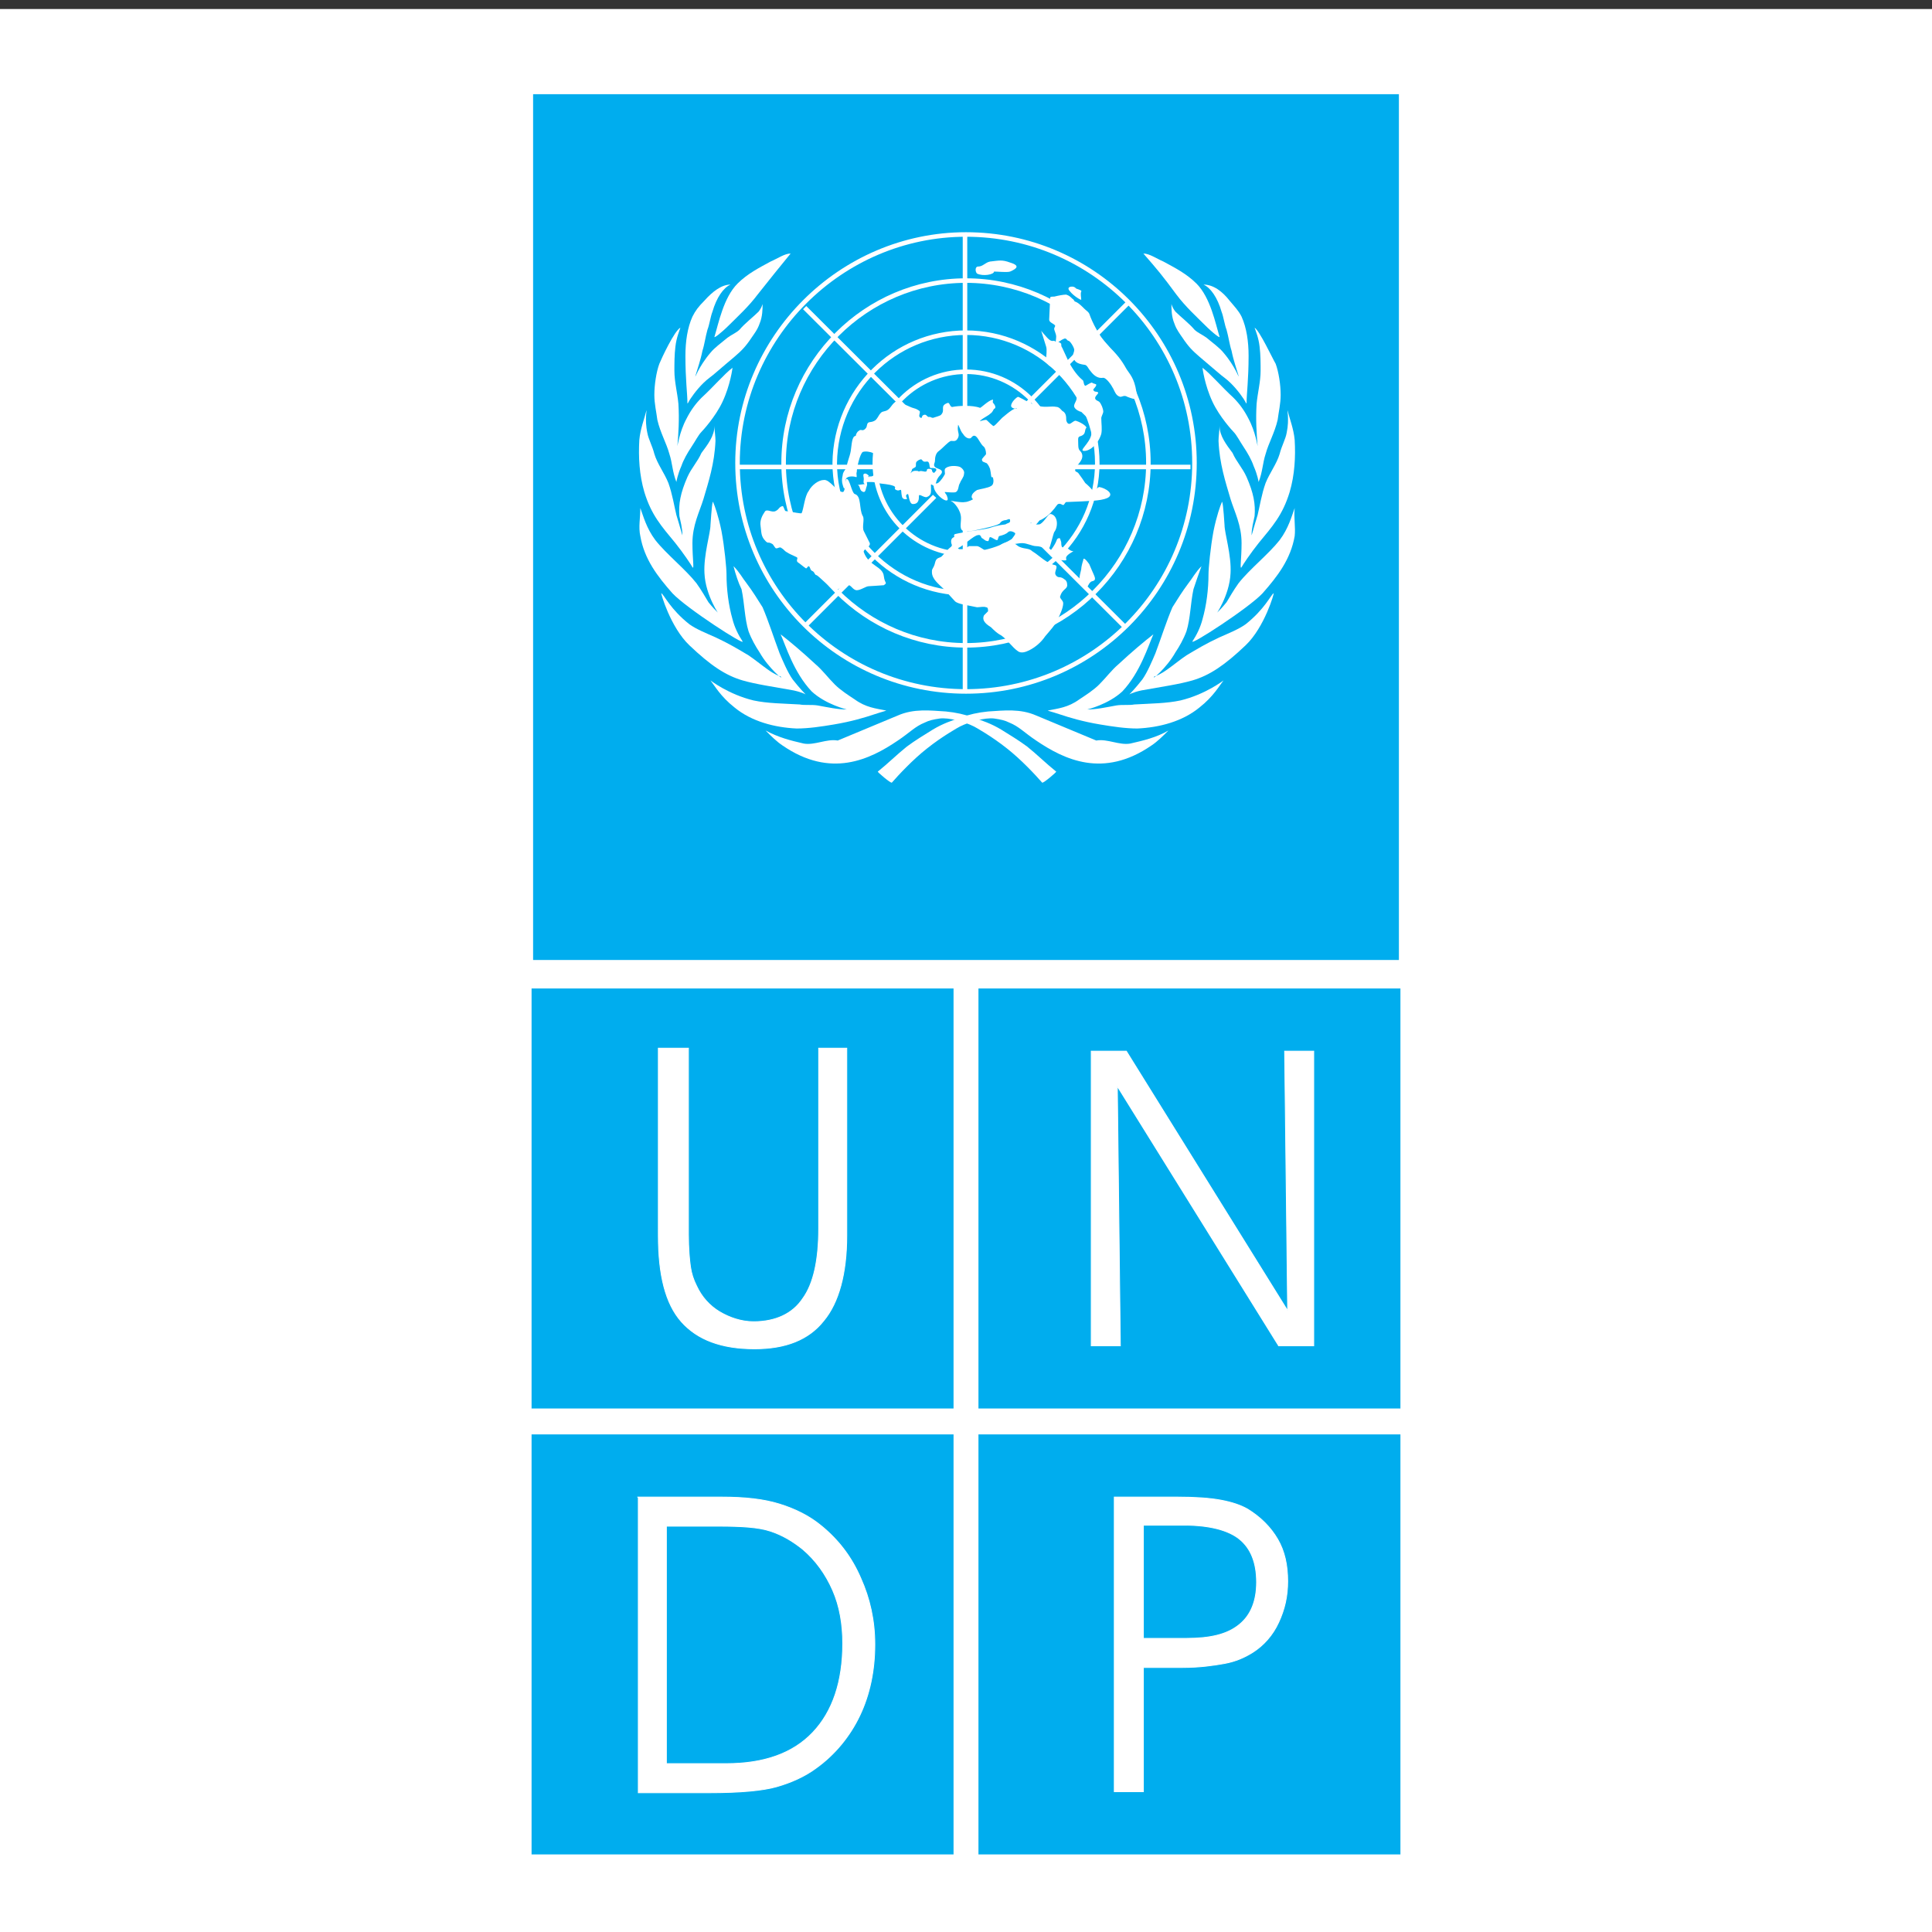 <?xml version="1.0" encoding="utf-8"?>
<!-- Generator: Adobe Illustrator 23.0.3, SVG Export Plug-In . SVG Version: 6.00 Build 0)  -->
<svg version="1.1" id="Layer_1" xmlns="http://www.w3.org/2000/svg" xmlns:xlink="http://www.w3.org/1999/xlink" x="0px" y="0px"
	 viewBox="0 0 192.8 192.8" style="enable-background:new 0 0 192.8 192.8;" xml:space="preserve">
<rect x="0" y="0" width="192.8" height="192.8" fill="#333333" stroke="none"/>
<style type="text/css">
	.st0{fill-rule:evenodd;clip-rule:evenodd;fill:#FFFFFF;}
	.st1{fill-rule:evenodd;clip-rule:evenodd;fill:#00ADEE;}
	.st2{fill:none;stroke:#FFFFFF;stroke-width:0.453;stroke-miterlimit:2.613;}
	.st3{fill-rule:evenodd;clip-rule:evenodd;fill:#00ADEE;stroke:#FFFFFF;stroke-width:8.628764e-02;stroke-miterlimit:2.613;}
	.st4{fill-rule:evenodd;clip-rule:evenodd;fill:#FFFFFF;stroke:#FFFFFF;stroke-width:8.628764e-02;stroke-miterlimit:2.613;}
</style>
<g>
	<polygon class="st0" points="0,0.9 192.8,0.9 192.8,193.6 0,193.6 0,0.9 	"/>
	<polygon class="st1" points="53.2,9.4 139.6,9.4 139.6,95.8 53.2,95.8 53.2,9.4 	"/>
	<path class="st2" d="M96.3,23.6v45.5 M112.6,30.2L80.3,62.5 M73.7,46.6h45.1 M80.3,30.7l31.9,31.8"/>
	<path class="st0" d="M78.9,25.3c-0.6,0-1.3,0.5-2,0.8c-1.1,0.6-2.3,1.2-3.3,2.2c-1.4,1.4-1.9,4-2.3,5.3c-0.1,0.2,0.6-0.3,1.5-1.2
		c0.8-0.8,1.9-1.8,2.8-3C77.1,27.5,77.6,26.9,78.9,25.3L78.9,25.3z"/>
	<path class="st0" d="M72.9,28.4c-0.7,0.3-1.4,1.3-1.8,2.7c-0.2,0.5-0.3,1.3-0.5,1.8c-0.2,0.7-0.3,1.5-0.5,2.1
		c-0.2,1-0.5,1.8-0.7,2.5c-0.1,0.4,0.3-0.9,1.5-2.3c0.4-0.5,1.1-1,1.7-1.5c0.4-0.3,0.9-0.5,1.2-0.8c0.5-0.6,1.4-1.3,1.9-1.8
		c0.4-0.5,0.4-0.9,0.4-0.7c0,0.4,0,1.2-0.3,1.9c-0.2,0.6-0.6,1.1-0.8,1.4c-0.6,0.9-1,1.3-1.7,1.9c-1.2,1-2.2,1.9-2.5,2.1
		c-0.8,0.6-1.5,1.5-1.9,2.1c-0.2,0.3-0.3,0.6-0.3,0.4c0-0.9-0.2-2.3-0.2-4.7c0-1.4,0.2-2.8,0.7-3.9c0.3-0.6,0.6-1,1.2-1.6
		C71.1,29.1,72,28.4,72.9,28.4L72.9,28.4z"/>
	<path class="st0" d="M67.9,32.7c-0.1,0.3-0.4,1-0.5,1.9c-0.1,0.8-0.1,1.7-0.1,2.4c0,1.1,0.3,2.2,0.4,3.3c0.1,1.6,0,3-0.1,4.2
		c0,0.1,0.2-1.4,0.9-2.7c0.4-0.8,0.9-1.5,1.5-2.1c1.2-1.1,2.3-2.4,3.1-3c0,0-0.2,1.7-1,3.4c-0.7,1.5-2,2.9-2.1,3
		c-0.3,0.3-0.6,0.9-1,1.5c-0.4,0.6-0.8,1.3-1,1.9c-0.4,0.9-0.5,1.6-0.5,1.6c-0.4-1-0.4-1.9-0.7-2.8c-0.3-1.1-0.9-2.1-1.2-3.4
		c-0.1-0.8-0.3-1.6-0.3-2.5c0-1,0.2-2.3,0.5-3.1C66,35.8,67.3,33,67.9,32.7L67.9,32.7z"/>
	<path class="st0" d="M71.3,42.5c0,0.5,0.1,1,0.1,1.5c-0.1,2.3-0.7,4.1-1.2,5.8c-0.4,1.3-1.1,2.6-1.1,4.4c0,1.6,0.2,2.7,0,2.4
		c-0.1-0.2-0.9-1.4-1.7-2.4c-1.4-1.7-2.4-2.8-3.1-5.1c-0.5-1.7-0.6-3.5-0.5-5.2c0.1-1.1,0.5-2.1,0.7-2.9c0.1-0.3-0.2,0.8,0.1,2.2
		c0.1,0.6,0.5,1.3,0.7,2.1c0.3,1,1,1.9,1.4,2.9c0.4,1.1,0.6,2.4,0.8,3.2c0.4,1.3,0.6,2.1,0.6,2c0-0.7-0.2-1.4-0.3-1.9
		c-0.1-1.2,0.1-2.3,0.8-3.9c0.4-0.9,1-1.5,1.4-2.4C70.6,44.4,71.3,43.5,71.3,42.5L71.3,42.5z"/>
	<path class="st0" d="M63.9,50.7c0.3,0.8,0.6,2,1.5,3.2c1.1,1.4,3,2.9,4.1,4.3c0.5,0.7,0.9,1.4,1.2,1.9c0.4,0.5,0.7,0.8,0.9,1
		c0.3,0.4-1.2-1.6-1.3-3.9c-0.1-1.8,0.6-4,0.6-4.8c0.1-1.5,0.2-2.7,0.3-2.2c0.1,0.2,0.5,1.3,0.8,2.8c0.3,1.6,0.5,3.7,0.5,4.3
		c0,1.5,0.2,3.1,0.6,4.5c0.2,0.8,0.6,1.6,1,2.2c0.3,0.5-5.6-3.3-7-4.8c-1.5-1.7-2.8-3.4-3.2-5.7C63.7,52.6,63.9,51.7,63.9,50.7
		L63.9,50.7z"/>
	<path class="st0" d="M73.2,56.5c0.6,0.6,0.9,1.2,1.3,1.7c0.6,0.8,1.1,1.6,1.6,2.4c0.6,1.4,1.1,3,1.7,4.6c0.3,0.7,0.8,1.9,1.3,2.6
		c0.7,0.9,1.3,1.5,1.3,1.5c0,0-0.3-0.2-1.2-0.4c-2.2-0.4-3.7-0.6-5.1-1c-1.7-0.5-3.2-1.5-5.3-3.5c-1.9-1.8-2.9-5.3-2.8-5.2
		c0.3,0.2,0.9,1.6,2.8,3.1c0.7,0.5,1.7,0.9,2.6,1.3c1.3,0.6,2.3,1.2,3.3,1.8c0.6,0.4,1.2,0.9,1.9,1.4c0.7,0.5,1.2,0.7,1.3,0.7
		c0.4,0.5-1.2-0.8-2.1-2.4c-0.4-0.6-0.8-1.3-1.1-2.1c-0.4-1.3-0.4-2.8-0.7-4.2C73.7,58.2,73.4,57.3,73.2,56.5L73.2,56.5z"/>
	<path class="st0" d="M77.9,63.3c0.9,0.7,2.1,1.7,3.5,3c0.7,0.6,1.2,1.3,1.9,2c0.6,0.6,1.4,1.1,2,1.5c1.1,0.8,2.1,0.9,3.1,1.1
		c0.2,0-0.3,0.1-1.2,0.4c-0.9,0.3-2.2,0.7-4,1c-1.2,0.2-2.5,0.4-3.7,0.4c-2.2-0.1-4.5-0.7-6.2-2.1c-1.4-1.1-2-2.2-2.4-2.7
		c0,0,1.8,1.4,4.3,2c1.4,0.3,2.9,0.3,4.6,0.4c0.5,0.1,1.2,0,1.8,0.1c1.1,0.2,2,0.4,2.9,0.4c0,0-2.1-0.5-3.5-1.8
		C79.2,67.1,78.4,64.4,77.9,63.3L77.9,63.3z"/>
	<path class="st0" d="M76.4,72.9c0.6,0.6,1.1,1.1,1.7,1.5c4.8,3.3,8.7,1.4,11.5-0.5c1.2-0.8,1.7-1.4,2.7-1.8
		c0.4-0.2,0.8-0.3,1.5-0.4c0.9-0.1,2.4,0.3,3.4,0.8c0.2,0.1,1.8,1,3.3,2.2c1.4,1.1,2.8,2.6,3.5,3.4c0.1,0.1,1.5-1.1,1.4-1.1
		c-1-0.8-1.9-1.7-2.9-2.5c-0.8-0.6-1.8-1.2-2.6-1.7c-1-0.6-1.9-0.9-2.8-1.2c-0.8-0.3-1.7-0.5-2.7-0.6c-1.6-0.1-3.2-0.3-4.8,0.4
		l-6,2.5c-1.1-0.2-2.3,0.5-3.4,0.3C78.9,73.9,77.7,73.6,76.4,72.9L76.4,72.9z"/>
	<path class="st0" d="M114.1,25.3c0.6,0,1.3,0.5,2,0.8c1.1,0.6,2.3,1.2,3.3,2.2c1.4,1.4,1.9,4,2.3,5.3c0.1,0.2-0.6-0.3-1.5-1.2
		c-0.8-0.8-1.9-1.8-2.8-3C116,27.5,115.5,26.9,114.1,25.3L114.1,25.3z"/>
	<path class="st0" d="M120.1,28.4c0.7,0.3,1.4,1.3,1.8,2.7c0.2,0.5,0.3,1.3,0.5,1.8c0.2,0.7,0.3,1.5,0.5,2.1c0.2,1,0.5,1.8,0.7,2.5
		c0.1,0.4-0.3-0.9-1.5-2.3c-0.4-0.5-1.1-1-1.7-1.5c-0.4-0.3-0.9-0.5-1.2-0.8c-0.5-0.6-1.4-1.3-1.9-1.8c-0.4-0.5-0.4-0.9-0.4-0.7
		c0,0.4,0,1.2,0.3,1.9c0.2,0.6,0.6,1.1,0.8,1.4c0.6,0.9,1,1.3,1.7,1.9c1.2,1,2.2,1.9,2.5,2.1c0.8,0.6,1.5,1.5,1.9,2.1
		c0.2,0.3,0.3,0.6,0.3,0.4c0-0.9,0.2-2.3,0.2-4.7c0-1.4-0.2-2.8-0.7-3.9c-0.3-0.6-0.7-1-1.2-1.6C122,29.1,121.1,28.4,120.1,28.4
		L120.1,28.4z"/>
	<path class="st0" d="M125.2,32.7c0.1,0.3,0.4,1,0.5,1.9c0.1,0.8,0.1,1.7,0.1,2.4c0,1.1-0.3,2.2-0.4,3.3c-0.1,1.6,0,3,0.1,4.2
		c0,0.1-0.2-1.4-0.9-2.7c-0.4-0.8-0.9-1.5-1.5-2.1c-1.2-1.1-2.3-2.4-3.1-3c0,0,0.2,1.7,1,3.4c0.7,1.5,2,2.9,2.1,3
		c0.3,0.3,0.6,0.9,1,1.5c0.4,0.6,0.8,1.3,1,1.9c0.4,0.9,0.5,1.6,0.5,1.6c0.4-1,0.4-1.9,0.7-2.8c0.3-1.1,0.9-2.1,1.2-3.4
		c0.1-0.8,0.3-1.6,0.3-2.5c0-1-0.2-2.3-0.5-3.1C127,35.8,125.7,33,125.2,32.7L125.2,32.7z"/>
	<path class="st0" d="M121.7,42.5c0,0.5-0.1,1-0.1,1.5c0.1,2.3,0.7,4.1,1.2,5.8c0.4,1.3,1.1,2.6,1.1,4.4c0,1.6-0.2,2.7,0,2.4
		c0.1-0.2,0.9-1.4,1.7-2.4c1.4-1.7,2.4-2.8,3.1-5.1c0.5-1.7,0.6-3.5,0.5-5.2c-0.1-1.1-0.5-2.1-0.7-2.9c-0.1-0.3,0.2,0.8-0.1,2.2
		c-0.1,0.6-0.5,1.3-0.7,2.1c-0.3,1-1,1.9-1.4,2.9c-0.4,1.1-0.6,2.4-0.8,3.2c-0.4,1.3-0.6,2.1-0.6,2c0-0.7,0.2-1.4,0.3-1.9
		c0.1-1.2-0.1-2.3-0.8-3.9c-0.4-0.9-1-1.5-1.4-2.4C122.4,44.4,121.7,43.5,121.7,42.5L121.7,42.5z"/>
	<path class="st0" d="M129.2,50.7c-0.3,0.8-0.6,2-1.5,3.2c-1.1,1.4-3,2.9-4.1,4.3c-0.5,0.7-0.9,1.4-1.2,1.9c-0.4,0.5-0.7,0.8-0.9,1
		c-0.3,0.4,1.2-1.6,1.3-3.9c0.1-1.8-0.6-4-0.6-4.8c-0.1-1.5-0.2-2.7-0.3-2.2c-0.1,0.2-0.5,1.3-0.8,2.8c-0.3,1.6-0.5,3.7-0.5,4.3
		c0,1.5-0.2,3.1-0.6,4.5c-0.2,0.8-0.6,1.6-1,2.2c-0.3,0.5,5.6-3.3,7-4.8c1.5-1.7,2.8-3.4,3.2-5.7C129.3,52.6,129.1,51.7,129.2,50.7
		L129.2,50.7z"/>
	<path class="st0" d="M119.9,56.5c-0.6,0.6-0.9,1.2-1.3,1.7c-0.6,0.8-1.1,1.6-1.6,2.4c-0.6,1.4-1.1,3-1.7,4.6
		c-0.3,0.7-0.8,1.9-1.3,2.6c-0.7,0.9-1.3,1.5-1.3,1.5c0,0,0.3-0.2,1.2-0.4c2.2-0.4,3.7-0.6,5.1-1c1.7-0.5,3.2-1.5,5.3-3.5
		c1.9-1.8,2.9-5.3,2.8-5.2c-0.3,0.2-0.9,1.6-2.8,3.1c-0.7,0.5-1.7,0.9-2.6,1.3c-1.3,0.6-2.3,1.2-3.3,1.8c-0.6,0.4-1.2,0.9-1.9,1.4
		c-0.7,0.5-1.2,0.7-1.3,0.7c-0.4,0.5,1.2-0.8,2.1-2.4c0.4-0.6,0.8-1.3,1.1-2.1c0.4-1.3,0.4-2.8,0.7-4.2
		C119.3,58.2,119.6,57.3,119.9,56.5L119.9,56.5z"/>
	<path class="st0" d="M115.1,63.3c-0.9,0.7-2.1,1.7-3.5,3c-0.7,0.6-1.2,1.3-1.9,2c-0.6,0.6-1.4,1.1-2,1.5c-1.1,0.8-2.1,0.9-3.1,1.1
		c-0.2,0,0.3,0.1,1.2,0.4c0.9,0.3,2.2,0.7,4,1c1.2,0.2,2.5,0.4,3.7,0.4c2.2-0.1,4.5-0.7,6.2-2.1c1.4-1.1,2-2.2,2.4-2.7
		c0,0-1.8,1.4-4.3,2c-1.4,0.3-2.9,0.3-4.6,0.4c-0.5,0.1-1.2,0-1.8,0.1c-1.1,0.2-2,0.4-2.9,0.4c0,0,2.1-0.5,3.5-1.8
		C113.8,67.1,114.6,64.4,115.1,63.3L115.1,63.3z"/>
	<path class="st0" d="M116.6,72.9c-0.6,0.6-1.1,1.1-1.7,1.5c-4.8,3.3-8.7,1.4-11.5-0.5c-1.2-0.8-1.7-1.4-2.7-1.8
		c-0.4-0.2-0.8-0.3-1.5-0.4c-0.9-0.1-2.4,0.3-3.4,0.8c-0.2,0.1-1.8,1-3.3,2.2c-1.4,1.1-2.8,2.6-3.5,3.4c-0.1,0.1-1.5-1.1-1.4-1.1
		c1-0.8,1.9-1.7,2.9-2.5c0.8-0.6,1.8-1.2,2.6-1.7c1-0.6,1.9-0.9,2.8-1.2c0.8-0.3,1.7-0.5,2.7-0.6c1.6-0.1,3.2-0.3,4.8,0.4l6,2.5
		c1.1-0.2,2.3,0.5,3.4,0.3C114.1,73.9,115.4,73.6,116.6,72.9L116.6,72.9z"/>
	<path class="st2" d="M96.4,23.4c12.6,0,22.8,10.2,22.8,22.8C119.2,58.8,109,69,96.4,69c-12.6,0-22.8-10.2-22.8-22.8
		C73.6,33.7,83.9,23.4,96.4,23.4 M96.4,28c10,0,18.2,8.2,18.2,18.2c0,10-8.2,18.2-18.2,18.2s-18.2-8.2-18.2-18.2
		C78.2,36.2,86.4,28,96.4,28 M96.4,33.2c7.2,0,13.1,5.9,13.1,13c0,7.2-5.9,13-13.1,13c-7.2,0-13.1-5.9-13.1-13
		C83.4,39,89.2,33.2,96.4,33.2 M96.4,37.1c5,0,9.1,4.1,9.1,9.1c0,5-4.1,9.1-9.1,9.1c-5,0-9.1-4.1-9.1-9.1
		C87.3,41.2,91.4,37.1,96.4,37.1"/>
	<path class="st1" d="M96.4,41.6c2.5,0,4.6,2.1,4.6,4.6c0,2.5-2.1,4.6-4.6,4.6c-2.5,0-4.6-2.1-4.6-4.6
		C91.8,43.7,93.9,41.6,96.4,41.6L96.4,41.6z"/>
	<path class="st0" d="M99.2,27.1c0.4,0,1.3,0.1,1.6,0c0.7-0.3,1-0.6,0-0.9c-0.8-0.3-1.1-0.2-2-0.1c-0.5,0.1-0.7,0.5-1.2,0.5
		c-0.3,0-0.3,0.5-0.1,0.7C98.1,27.6,99.2,27.4,99.2,27.1L99.2,27.1z"/>
	<path class="st0" d="M107,28.6c-0.4,0-0.5,0.2-0.2,0.5c0.3,0.4,1.1,0.9,1.1,0.8c0-0.2-0.1-0.6,0-0.8c0.1-0.1-0.2-0.2-0.5-0.3
		C107.3,28.7,107.2,28.6,107,28.6L107,28.6z"/>
	<path class="st0" d="M106.4,29.4c-0.3,0-0.8,0.1-1.2,0.2c-0.2,0-0.4,0-0.4,0.1l-0.1,2.2c0,0.3,0.5,0.4,0.6,0.6
		c0,0.1-0.1,0.2-0.1,0.3c0,0.2,0.2,0.5,0.2,0.8c0,0.3-0.1,0.5,0,0.7c0,0,0.5-0.4,0.8-0.5c0.2-0.1,0.3,0.2,0.4,0.2
		c0.2,0,0.6,0.7,0.6,0.9c0,0.3-0.2,0.5-0.1,0.7c0.1,0.5,0.4,0.7,1.1,0.8c0.3,0,0.4,0.4,0.6,0.6c0.3,0.4,0.7,0.8,1.3,0.7
		c0.3,0,0.8,0.7,1,1.1c0.2,0.4,0.3,0.7,0.7,0.8c0.2,0,0.4-0.2,0.7,0c0.8,0.3,1.1,0.4,0.9-0.5c-0.2-1.4-0.7-1.8-1-2.3
		c-0.5-0.9-0.9-1.4-2-2.5c-0.7-0.8-1.4-2.1-1.7-3c-0.1-0.2-0.3-0.3-0.5-0.5c-0.3-0.3-0.6-0.6-0.9-0.7c-0.1,0-0.1-0.2-0.3-0.3
		C106.8,29.6,106.7,29.5,106.4,29.4L106.4,29.4z"/>
	<path class="st0" d="M104.5,33.7c-0.1-0.1-0.7-0.8-0.6-0.7l0.5,1.6c0.1,0.3,0,1,0,1.1c0,0.1-0.1,0.2-0.1,0.3c0.5,0.8,0.6,0.4,1,0.9
		c0.1,0.1,0.3,0.2,0.4,0.2c0.2,0,0.6,0.7,0.6,0.9c0,0.1,0.7,0.8,1.1,1.5c0.2,0.4-0.3,0.8-0.2,1.1c0.1,0.3,0.6,0.5,0.7,0.5
		c0.3,0.3,0.8,0.7,1,1.2c0.1,0.3,0,0.7,0,1.1c-0.2,0.9-1.3,1.6-0.7,1.6c0.6,0,1.4-0.7,1.7-1.7c0.1-0.5,0-1,0-1.6
		c0-0.1,0.2-0.5,0.2-0.6c0-0.3-0.2-0.8-0.4-1c-0.1-0.1-0.3-0.1-0.4-0.3c-0.1-0.2,0.3-0.5,0.3-0.6c-0.1-0.2-0.4,0-0.5-0.3
		c0-0.1,0.3-0.3,0.3-0.5c0-0.1-0.3-0.1-0.4-0.2c-0.1-0.1-0.6,0.3-0.7,0.3c-0.2-0.1-0.1-0.5-0.3-0.6c-0.6-0.5-1.1-1.3-1.4-1.9
		c-0.1-0.2-0.5-1.1-0.6-1.3c-0.1-0.1-0.1-0.3-0.1-0.4c-0.3-0.3-0.5-0.1-0.7-0.3C104.9,34.1,104.7,33.9,104.5,33.7L104.5,33.7z"/>
	<path class="st0" d="M98.6,61c0-0.2,0-0.4-0.2-0.4c-0.2-0.1-0.6,0-0.9,0c-0.9-0.2-1.9-0.3-2.2-0.6l-1.1-1.2c-0.5-0.5-1.2-1-1.2-1.7
		c0-0.3,0-0.2,0.2-0.6c0.1-0.2,0.1-0.4,0.2-0.6c0.2-0.3,0.4-0.2,0.6-0.4c0.4-0.4,1-1.3,1.4-1l0.3,0.3l0.5,0l0.5-0.3l0.8,0
		c0.3,0,1,0.7,1.4,0.6c0.4-0.1,0.5-0.4,0.8-0.6c0.3-0.3,0.9-0.5,1.2-0.4c0.3,0,0.6,0.4,0.9,0.5c0.5,0.2,0.9,0.1,1.2,0.4
		c0.8,0.5,1.4,1.2,2.3,1.4c0.3,0.1,0,0.5,0,0.8c0,0.2,0.2,0.4,0.4,0.4c0.2,0,0.4,0.1,0.5,0.2c0.2,0.1,0.3,0.3,0.3,0.6
		c0,0.4-0.5,0.4-0.7,1.1c-0.1,0.2,0.3,0.4,0.3,0.7c0,0.5-0.4,1.3-0.5,1.5c-0.3,0.7-0.8,1.2-1.3,1.8c-0.4,0.6-1,1.1-1.6,1.4
		c-0.4,0.2-0.8,0.3-1.1,0.1c-0.6-0.4-1.1-1.2-1.7-1.6c-0.4-0.2-0.7-0.5-1-0.8c-0.3-0.2-1-0.6-0.7-1.2L98.6,61L98.6,61z"/>
	<path class="st0" d="M108.7,56.3c0.1,0.2,0.2,0.5,0.3,0.7c0.2,0.5,0.5,0.9,0,1c-0.4,0.1-0.4,0.7-0.7,0.7c-0.3,0-0.3-0.2-0.4-0.3
		c-0.3-0.3-0.2-0.8,0-1.6c0-0.2,0.1-0.6,0.2-0.9C108.1,55.7,108.2,55.6,108.7,56.3L108.7,56.3z"/>
	<path class="st0" d="M80,51.2c0,0.1-0.8-0.1-1.6-0.2c-0.1,0-0.2-0.5-0.3-0.5c-0.4,0.1-0.3,0.3-0.7,0.5c-0.4,0.2-0.9-0.3-1.1,0.1
		c-0.2,0.3-0.5,0.8-0.4,1.4c0.1,0.6,0,1,0.5,1.5c0.3,0.3,0.2,0,0.7,0.3c0.1,0.1,0.2,0.3,0.3,0.4c0.2,0.1,0.4-0.2,0.6,0
		c0.2,0.1,0.3,0.3,0.5,0.4c0.3,0.2,0.6,0.3,1,0.5c0.2,0.1-0.1,0.3,0.1,0.5c0.3,0.2,0.5,0.4,0.8,0.6c0.1,0.1,0.2-0.2,0.3-0.2
		c0.2,0.1,0.1,0.4,0.4,0.5c0.2,0.1,0.2,0.4,0.4,0.4c0.2,0.1,1.3,1.2,1.5,1.3c0.8,0.3,1-0.2,1.6-0.3c0.3-0.1,0.5,0.5,0.9,0.5
		c0.4,0,0.9-0.4,1.2-0.4c0.2,0,1.4-0.1,1.5-0.1c0.4-0.3,0.1-0.1,0-0.9c-0.1-1-1.5-1-2-2.4c-0.1-0.3,0.7-0.5,0.6-0.9
		c-0.2-0.4-0.4-0.8-0.6-1.2c-0.2-0.4,0.1-1.2-0.1-1.5c-0.4-0.7-0.1-2-0.8-2.2c-0.3-0.1-0.5-1.5-0.8-1.5c-0.2-0.1-0.1,1.3-0.4,1.3
		c-0.6,0-1.3-1.3-1.9-1.2c-0.5,0-1.2,0.5-1.5,1.1C80.3,49.5,80.2,50.8,80,51.2L80,51.2z"/>
	<path class="st0" d="M84.4,47.9c0-0.4,0.7-0.4,1-0.3c0.2,0.1,0-0.3,0.1-0.5c0-0.4,0.3-1.8,0.6-2c0.3-0.1,0.8,0,1,0.1
		c0.5,0.3,0,1.4,0.1,2c0.1,0.6-0.9,0.2-0.5,0.4c0.2,0.1-0.2-0.5-0.5-0.3c-0.1,0.1,0,0.3,0,0.5c0,0.2-0.1,0.4,0.1,0.5
		c0.1,0-0.8,0.1-0.7,0.1c0.3,0.1,0.1,0.6,0.6,0.7c0.2,0,0.2-0.4,0.3-0.6c0.1-0.3-0.1-0.4,0.1-0.4c0.2,0,0,0,0.3,0
		c0.1,0,0.4,0,0.6,0.1c0.6,0.1,1.2,0.1,1.7,0.3c0.2,0.1,0.1,0.2,0.1,0.3c0.1,0.1,0.3,0.2,0.5,0.1c0.2-0.1,0.1,0.2,0.2,0.6
		c0,0.1,0.1,0.4,0.5,0.3c0.1,0-0.3-0.4,0.1-0.5c0.1,0,0.1,1,0.5,1c0.6,0,0.6-0.5,0.6-0.8c0-0.3,0.5,0.2,0.8,0.1
		c0.5-0.2,0.4-0.5,0.4-1.2c0-0.2,0.3,0.2,0.4,0.1c0.1-0.2,0.1-0.5,0.3-0.8c0.1-0.2,0.4-0.4,0.4-0.6c0-0.3-0.5-0.3-0.7-0.5
		c-0.2-0.2,0-0.4,0-0.6c0-0.4,0.1-0.8,0.4-1c0.4-0.3,0.9-0.9,1.2-1c0.3,0,0.5,0.1,0.7-0.3c0.2-0.4-0.1-0.6,0-1.2
		c0-0.4,0.2,0.5,0.5,0.8c0.3,0.5,0.7,0.5,0.8,0.4c0,0,0.2-0.3,0.4-0.2c0.3,0.1,0.5,0.8,0.9,1.1c0.1,0.1,0.2,0.4,0.2,0.7
		c0,0.1-0.5,0.5-0.4,0.6c0,0.2,0.2,0.2,0.4,0.3c0.1,0,0.3,0.3,0.4,0.6c0.1,0.4,0.1,1,0.2,0.8c0.1-0.1,0.3,0.7-0.1,0.9
		c-0.3,0.2-1.1,0.3-1.4,0.4c-0.8,0.5-0.5,0.9-0.4,0.9c0.1,0-0.5,0.3-0.8,0.3c-0.4,0.1-1.6-0.2-1.4-0.1c0.3,0.1,1,0.9,1,1.7
		c0,0.6-0.2,1.2,0.3,1.3c0.2,0.1,0.7,0,1.2-0.1c1-0.2,2.3-0.5,2.4-0.7c0.1-0.2,0.4-0.3,0.6-0.3c0.3-0.1,0.4-0.2,0.4,0.1
		c0,0.2-0.3,0.2-0.4,0.3c-0.2,0.1-0.5,0-1.7,0.4c-0.4,0.1-1.1,0.2-1.8,0.3c-0.6,0.1-1.2,0.2-1.6,0.3c-0.2,0.1,0,0.2-0.1,0.3
		c-0.5,0.2-0.2,0.8-0.2,0.8c-0.1,0.1-0.1,0.6,0.6,0.3c0.5-0.2,1.6-1.3,2-1.3c0.3-0.1,0.3,0.3,0.4,0.3c0.2,0.1,0.3,0.3,0.6,0.3
		c0.1,0,0.1-0.4,0.2-0.4c0.2,0,0.5,0.3,0.7,0.3c0.1,0,0.1-0.3,0.2-0.4c0.4-0.1,0.7-0.2,0.9-0.4c0.2-0.2,0.6,0,0.7,0.1
		c0.1,0.2-0.6,0.7-0.4,1c0.2,0.2,0.6,0,1.1,0c0.5,0,1,0.3,1.4,0.3c0.6,0,1,0.4,1.3,0.2c0.1-0.1,0.4-1.4,0.5-1.6
		c0.4-0.5,0.4-1.6-0.3-1.8c-0.3-0.1-0.6,0.7-1.1,1c-0.3,0.1-0.7,0-1-0.1c-0.2,0,0.3,0,0.5-0.1c0.3-0.1,0.5-0.2,0.5-0.2
		c0.1,0,0.8-0.4,1.2-0.9c0.3-0.3,0.5-0.7,0.6-0.7c0.2-0.1,0.4,0.1,0.5,0.1c0.1,0,0.2-0.3,0.3-0.3c2.3-0.1,3.4-0.1,4.1-0.4
		c0.8-0.4-0.2-1-0.8-1.1c-0.2,0-0.7,0.7-0.6,0.7c0.2-0.1-0.2-0.6-0.8-1.1c-0.2-0.3-0.4-0.6-0.7-1c-0.1-0.1-0.2-0.1-0.3-0.2
		c-0.1-0.5,0.8-0.9,0.7-1.6c-0.1-0.5-0.4-0.3-0.4-1c0-0.7-0.1-0.8,0.3-0.9c0.5-0.2,0.3-0.6,0.5-0.8c0.1-0.1-0.4-0.5-1-0.7
		c-0.2-0.1-0.5,0.3-0.7,0.3c-0.2,0-0.3-0.3-0.3-0.4c0-0.3,0-0.7-0.4-0.9c-0.1-0.1-0.3-0.4-0.6-0.4c-0.5-0.1-1.1,0.1-1.8-0.1
		c-0.8-0.2-1.7-0.8-2-0.9c-0.1,0-0.7,0.5-0.7,0.9c0,0.3,0.6,0.3,0.6,0.3c-0.2-0.2-0.9,0.4-1.5,0.9c-0.4,0.4-0.8,0.9-0.9,0.8
		c-0.4-0.3-0.6-0.6-0.7-0.6c-0.3,0-0.7,0.2-0.6,0.1c0.3-0.3,0.8-0.5,1-0.7c0.3-0.2,0.3-0.4,0.4-0.5c0.3-0.1,0-0.5-0.1-0.6
		c-0.1-0.1,0.1-0.4-0.1-0.3c-0.4,0.1-1.1,0.8-1.2,0.8c-0.8-0.3-2.2-0.2-2.7-0.1c-0.3,0.1-0.3-0.4-0.5-0.4c-0.9,0.3-0.2,0.7-0.7,1.2
		c-0.1,0.1-0.5,0.2-0.8,0.3c-0.1,0-0.3-0.1-0.3-0.1c-0.3,0.1-0.3-0.3-0.6-0.2c-0.3,0.1-0.1,0.3-0.3,0.3c-0.3-0.1-0.1-0.4-0.1-0.6
		c0-0.1-0.2-0.2-0.4-0.3c-0.7-0.2-0.5-0.2-1.3-0.5c-0.1-0.1-0.5-0.3-0.7-0.2c-0.3,0.1-0.5,0.6-0.8,0.8c-0.3,0.2-0.5,0.1-0.7,0.3
		c-0.2,0.2-0.3,0.5-0.5,0.7c-0.5,0.4-0.8,0-0.9,0.6c0,0.1-0.1,0.3-0.3,0.4c-0.2,0.1-0.3-0.1-0.5,0.1c-0.2,0.1-0.3,0.4-0.3,0.5
		C85,43.5,85,44.4,84.9,45c-0.1,0.6-0.4,1.2-0.4,1.6c0,0.1-0.4,0.5-0.4,0.8c-0.1,0.4-0.1,0.7,0,1c0.1,0.3,0.1,0.4,0.2,0.3
		C84.4,48.6,84.4,48.1,84.4,47.9L84.4,47.9z"/>
	<path class="st0" d="M94.3,47.3c0-0.2-0.1-0.5,0.1-0.6c0.4-0.3,1.2-0.2,1.4-0.1c0.2,0.1,0.5,0.4,0.4,0.7c0,0.3-0.3,0.6-0.4,0.9
		c-0.2,0.3-0.1,0.7-0.4,0.9c-0.2,0.1-0.9,0-1.1,0c-0.1,0,0.2,0.3,0.2,0.4c0.5,1.2-1.6-0.3-1.3-1.2c0-0.1,0.2,0,0.4-0.1
		C93.9,48,94.2,47.5,94.3,47.3L94.3,47.3z"/>
	<path class="st0" d="M104.8,55c0.9-1.2,0.5-1.2,0.9-1.3c0.1,0,0.1,0.1,0.2,0.4c0,0.1,0,0.4,0.1,0.5c0.1,0.1,0.3,0,0.5,0.1
		c0.2,0.1,0.3,0.3,0.6,0.3c0.1,0-0.6,0.3-0.7,0.6c-0.1,0.2,0.3,0.4-0.5,0.3C105.1,55.7,105.1,54.9,104.8,55L104.8,55z"/>
	<path class="st1" d="M91.7,45.9c-0.3,0.2-0.3,0.2-0.3,0.6c0,0.2-0.4,0.2-0.4,0.4c0,0.1-0.2,0.4-0.1,0.3c0.2-0.3,0.6-0.2,0.7-0.2
		c0.1,0.1,0.2,0,0.3,0c0.2,0,0.6,0.2,0.6-0.1c0-0.2,0.5-0.1,0.5,0c0,0.2,0.2,0.4,0.3,0.2c0.1-0.1,0.2-0.2,0.1-0.3
		c0-0.1-0.4-0.1-0.4-0.1c-0.3,0.1-0.2-0.3-0.3-0.5c-0.1-0.3-0.4,0-0.6-0.2C91.9,45.8,92,45.8,91.7,45.9
		C91.7,45.8,91.7,45.9,91.7,45.9L91.7,45.9z"/>
	<polygon class="st3" points="53,98.6 95.2,98.6 95.2,140.6 53,140.6 53,98.6 	"/>
	<polygon class="st3" points="53,143.1 95.2,143.1 95.2,185.1 53,185.1 53,143.1 	"/>
	<polygon class="st3" points="97.6,98.6 139.8,98.6 139.8,140.6 97.6,140.6 97.6,98.6 	"/>
	<polygon class="st3" points="97.6,143.1 139.8,143.1 139.8,185.1 97.6,185.1 97.6,143.1 	"/>
	<polygon class="st4" points="128.5,130.8 128.2,104.9 131.1,104.9 131.1,134.3 127.6,134.3 111.5,108.4 111.8,134.3 108.9,134.3 
		108.9,104.9 112.4,104.9 128.5,130.8 	"/>
	<path class="st4" d="M66.5,152.2v23.8h6c3.7,0,6.6-1,8.6-3.1c2-2.1,3-5.1,3-8.9c0-1.9-0.3-3.7-1-5.3c-0.7-1.6-1.7-3-3-4.1
		c-1-0.8-2-1.4-3.2-1.8c-1.2-0.4-2.9-0.5-5.2-0.5H66.5L66.5,152.2z M63.6,149.4H72c2.3,0,4.2,0.2,5.8,0.7c1.6,0.5,3,1.2,4.2,2.2
		c1.7,1.4,3,3.1,3.9,5.2c0.9,2,1.4,4.2,1.4,6.6c0,2.6-0.5,5-1.5,7.1c-1,2.1-2.5,3.9-4.3,5.2c-1.2,0.9-2.6,1.5-4,1.9
		c-1.4,0.4-3.7,0.6-6.7,0.6h-7.1V149.4L63.6,149.4z"/>
	<path class="st4" d="M114.1,152.3v11.2h4.3c2.4,0,4.1-0.4,5.3-1.4c1.1-0.9,1.7-2.3,1.7-4.2c0-2-0.6-3.4-1.7-4.3
		c-1.1-0.9-3-1.4-5.5-1.4H114.1L114.1,152.3z M111.3,149.4h6.2c1.8,0,3.2,0.1,4.3,0.3c1.1,0.2,2,0.5,2.7,0.9c1.3,0.8,2.3,1.8,3,3
		c0.7,1.2,1,2.6,1,4.2c0,1.5-0.3,2.8-0.9,4.1c-0.6,1.3-1.5,2.3-2.6,3c-0.8,0.5-1.7,0.9-2.8,1.1c-1.1,0.2-2.5,0.4-4.2,0.4h-3.9v12.4
		h-2.9V149.4L111.3,149.4z"/>
	<path class="st4" d="M65.8,104.6h2.9v18.6c0,1.4,0.1,2.5,0.2,3.2c0.1,0.7,0.3,1.3,0.6,1.9c0.5,1.1,1.3,2,2.3,2.6c1,0.6,2.2,1,3.4,1
		c2.2,0,3.9-0.8,4.9-2.3c1.1-1.5,1.6-3.9,1.6-7v-18h2.8v18.7c0,3.8-0.8,6.7-2.3,8.5c-1.5,1.9-3.8,2.8-6.9,2.8
		c-3.3,0-5.7-0.9-7.3-2.7c-1.6-1.8-2.3-4.7-2.3-8.6V104.6L65.8,104.6z"/>
</g>
</svg>
